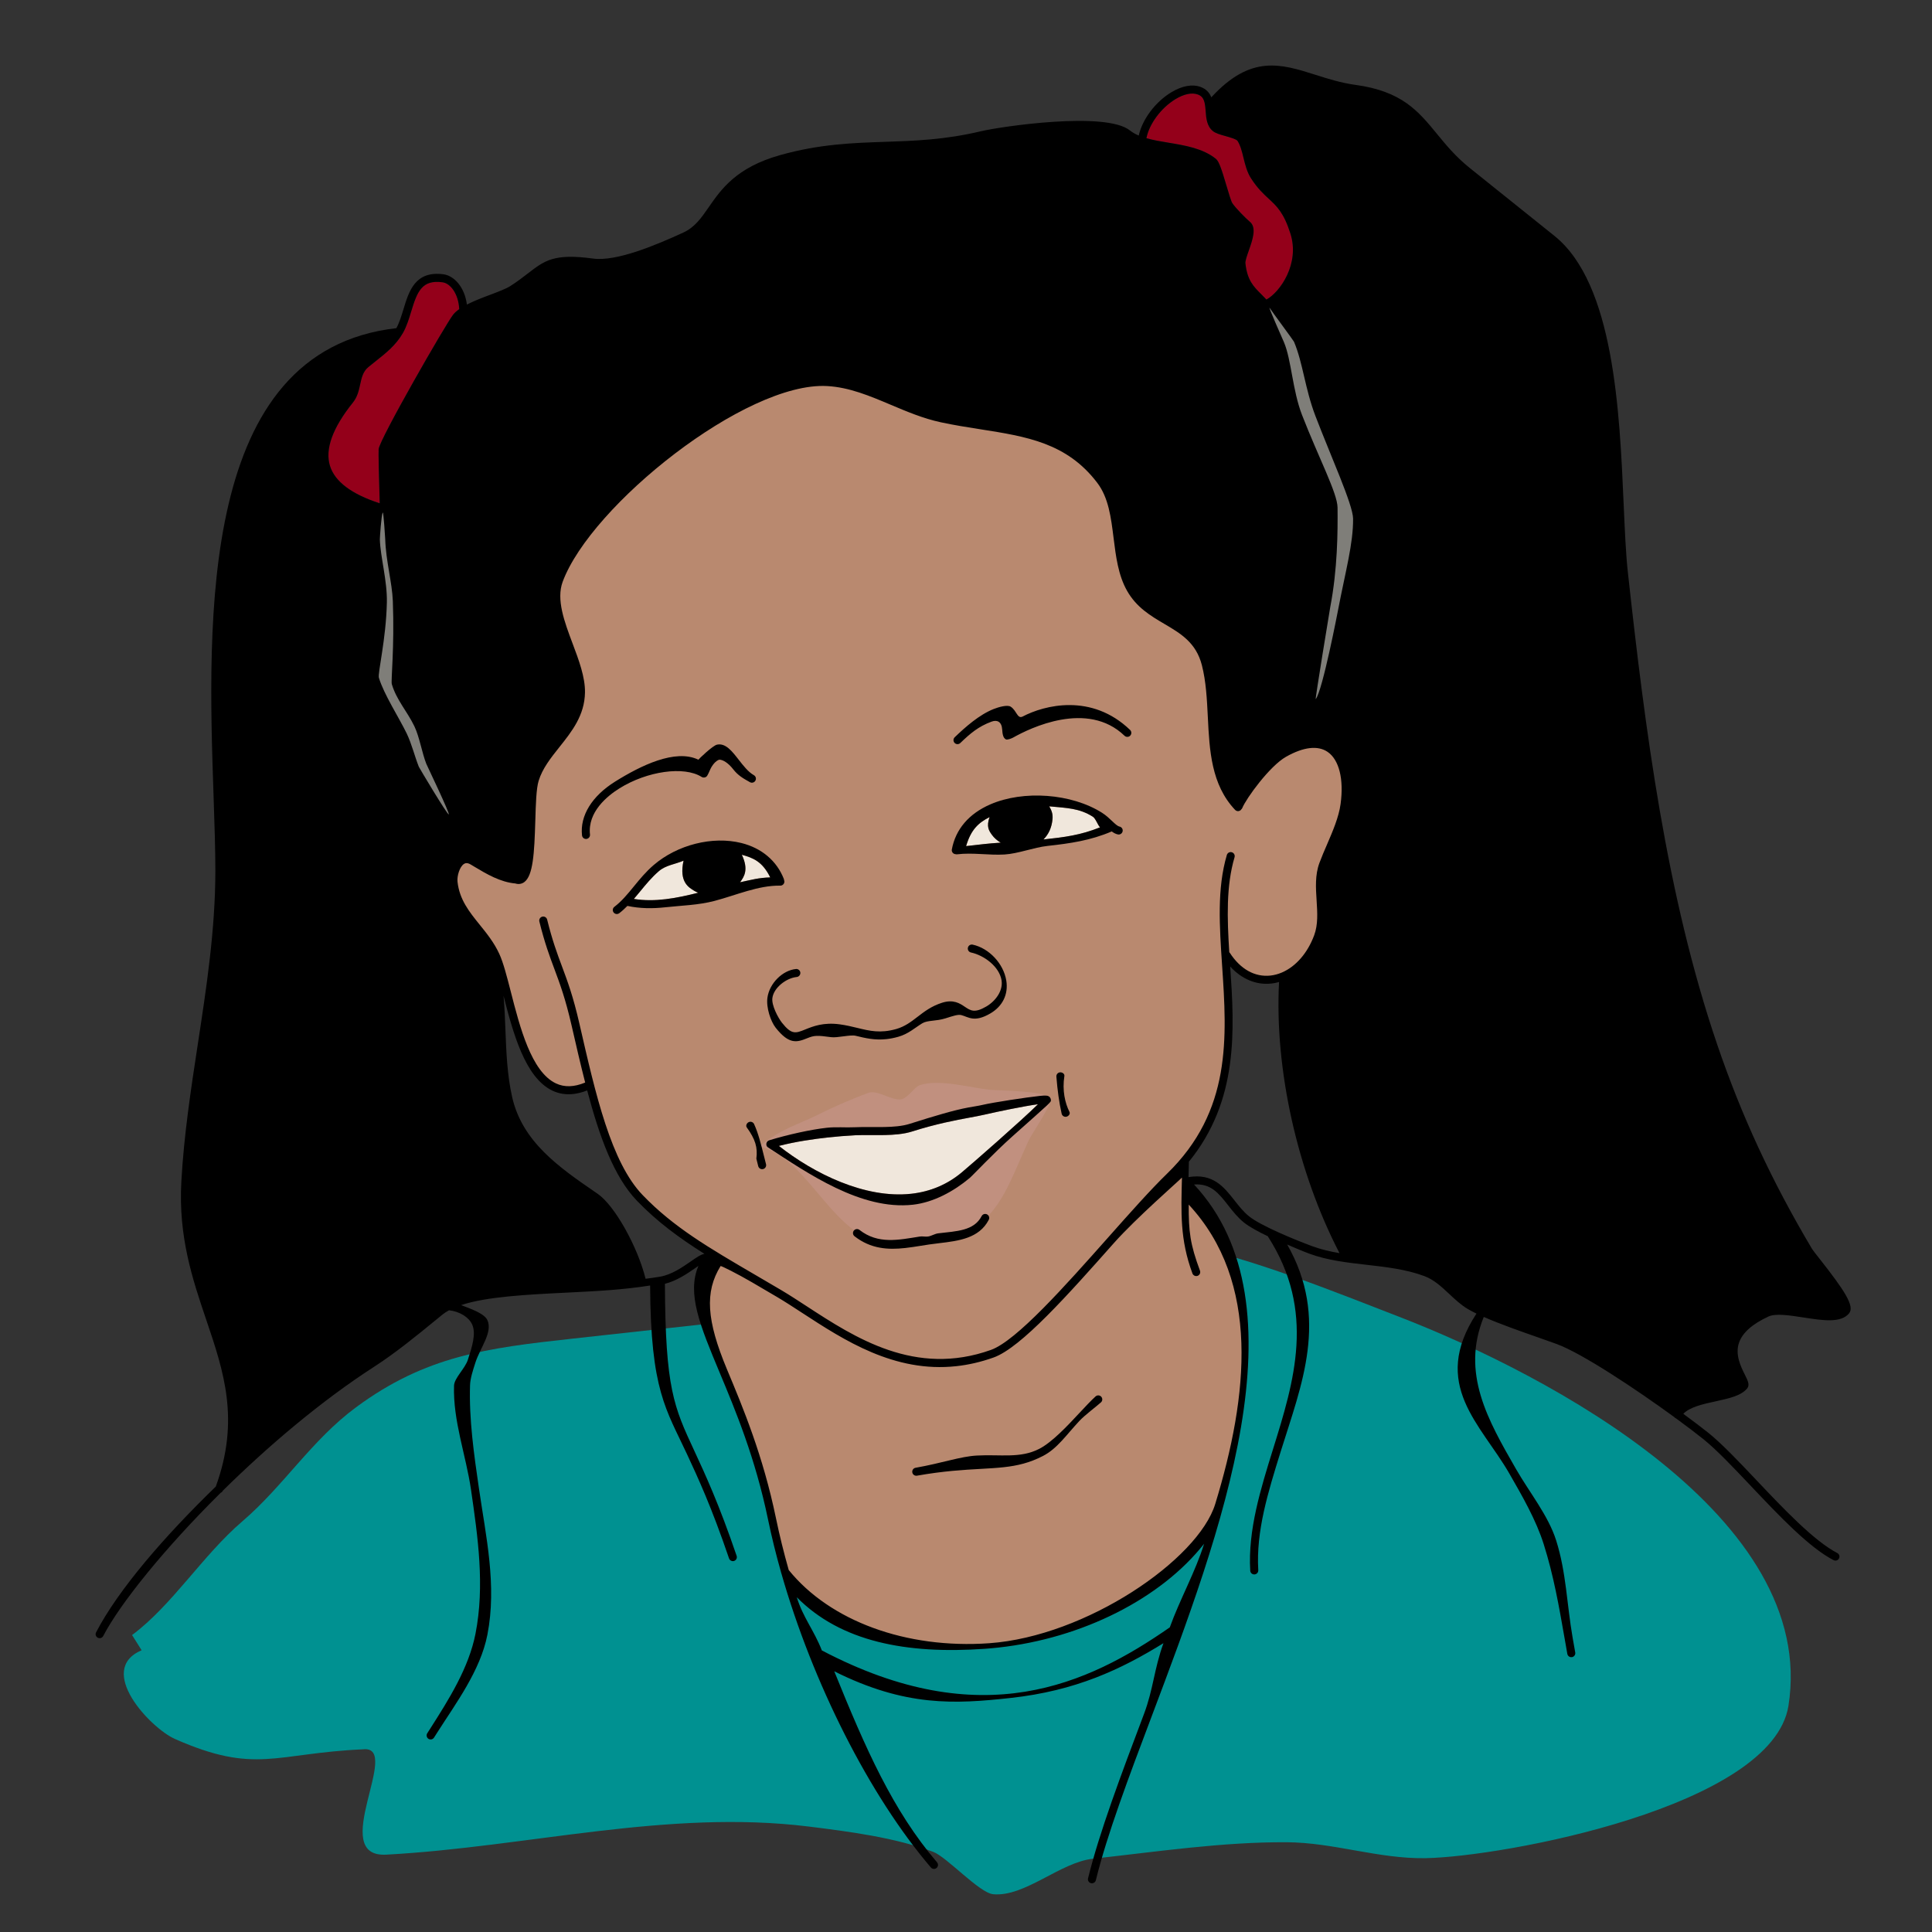<?xml version="1.0" encoding="utf-8"?>
<!-- Generator: Adobe Illustrator 16.2.1, SVG Export Plug-In . SVG Version: 6.00 Build 0)  -->
<!DOCTYPE svg PUBLIC "-//W3C//DTD SVG 1.1//EN" "http://www.w3.org/Graphics/SVG/1.1/DTD/svg11.dtd">
<svg version="1.1" id="Layer_1" xmlns="http://www.w3.org/2000/svg" xmlns:xlink="http://www.w3.org/1999/xlink" x="0px" y="0px"
	 viewBox="0 0 500 500" enable-background="new 0 0 500 500" xml:space="preserve">
<rect x="0" y="0" width="500" height="500" fill="#333333" stroke="none"/>
<path fill="#009191" d="M34.178,423.148c10.368-7.705,18.317-20.674,28.495-29.387c10.755-9.207,17.941-21.045,29.474-29.559
	c18.023-13.309,33.804-15.322,55.901-17.75c19.927-2.191,39.857-4.381,59.785-6.57c20.132-2.213,41.389-0.225,61.116-4.615
	c13.098-2.92,23.728-14.25,38.21-12.607c13.285,1.512,41.988,13.115,54.697,18.027c39.22,15.145,108.727,52.082,100.993,100.775
	c-4.156,26.16-73.938,39.086-93.931,39.43c-12.21,0.205-23.744-4.055-35.934-4.121c-16.68-0.088-33.624,2.455-50.178,4.273
	c-8.45,0.932-17.619,9.971-25.797,9.176c-3.559-0.348-11.981-9.639-15.498-10.961c-9.9-3.719-21.761-5.25-32.181-6.547
	c-36.548-4.525-72.898,5.293-109.246,7.266c-15.567,0.967,4.212-28.393-6.12-27.254c-22.777,1.01-27.754,6.574-48.686-2.678
	c-6.309-2.791-20.562-17.844-8.626-22.961"/>
<path fill="#B9896F" stroke="#B9896F" stroke-miterlimit="10" enable-background="new    " d="M331.853,251.638
	c-0.073,0.018-0.131,0.051-0.195,0.086c-0.929,0.384-1.884,0.644-2.858,0.75c-4.054,0.446-7.795-1.652-10.541-5.906
	c-0.03-0.052-0.08-0.082-0.122-0.123c-0.56-8.847-0.821-17.197,1.364-24.593c0.161-0.548-0.154-1.127-0.703-1.289
	c-0.55-0.162-1.129,0.151-1.292,0.702c-2.564,8.681-1.91,18.393-1.223,28.673c1.24,18.457,2.519,37.544-14.286,53.841
	c-4.2,4.072-9.556,10.105-15.226,16.492c-11.123,12.535-23.729,26.736-30.326,29.088c-19.594,6.994-35.172-3.156-47.68-11.311
	c-2.312-1.506-4.495-2.932-6.58-4.166c-2.252-1.33-4.404-2.588-6.457-3.785c-12.436-7.262-21.42-12.51-29.396-20.797
	c-8.169-8.48-12.157-25.916-16.38-44.371c-1.62-7.088-3.094-11.024-4.514-14.829c-1.28-3.433-2.492-6.675-3.837-12.111
	c-0.138-0.558-0.703-0.896-1.258-0.762c-0.556,0.14-0.898,0.702-0.76,1.258c1.371,5.554,2.663,9.005,3.909,12.341
	c1.398,3.744,2.841,7.614,4.431,14.564c1.156,5.054,2.299,10.024,3.515,14.772c-2.874,1.191-5.366,1.266-7.586,0.209
	c-6.349-3.018-9.303-14.514-11.668-23.752c-1.034-4.021-1.927-7.493-2.972-9.765c-1.344-2.924-3.236-5.27-5.069-7.536
	c-2.687-3.33-5.232-6.478-5.74-11.112c-0.165-1.497,0.542-3.891,1.666-4.62c0.31-0.197,0.821-0.399,1.722,0.132l0.986,0.589
	c3.142,1.879,6.699,4.002,10.647,4.341c0.021,0.008,0.038,0.023,0.062,0.031c0.801,0.212,1.563,0.074,2.209-0.403
	c2.255-1.682,2.588-7.364,2.84-15.842c0.122-4.283,0.245-8.33,0.853-10.326c0.979-3.226,3.124-5.92,5.393-8.773
	c3.21-4.031,6.52-8.197,6.609-14.133c0.06-3.98-1.604-8.397-3.212-12.677c-2.099-5.582-4.269-11.353-2.564-15.961
	c7.322-19.8,47.396-51.817,68.437-50.654c5.762,0.321,10.989,2.53,16.525,4.867c4.108,1.735,8.356,3.529,12.871,4.502
	c3.455,0.747,6.872,1.281,10.178,1.801c12.062,1.893,22.48,3.529,30.344,13.876c2.925,3.851,3.56,8.939,4.23,14.328
	c0.586,4.701,1.19,9.562,3.468,13.592c2.45,4.336,6.134,6.507,9.692,8.604c4.207,2.479,8.182,4.821,9.684,10.669
	c1.086,4.225,1.315,8.904,1.541,13.436c0.424,8.591,0.865,17.477,7.059,24.014c0.233,0.243,0.558,0.349,0.867,0.315
	c0.219-0.025,0.432-0.116,0.603-0.278c0.044-0.039,0.062-0.093,0.097-0.141c0.121-0.102,0.221-0.225,0.287-0.378
	c1.035-2.522,7.074-10.865,11.343-13.277c4.495-2.539,8.208-2.973,10.731-1.261c2.985,2.027,4.246,7.069,3.367,13.497
	c-0.464,3.415-2.014,7.005-3.51,10.478c-0.685,1.578-1.386,3.208-1.971,4.784c-1.15,3.119-0.935,6.465-0.723,9.708
	c0.203,3.198,0.398,6.218-0.624,8.985C338.399,246.653,335.378,250.098,331.853,251.638z"/>
<path opacity="0.6" fill="#C6948A" enable-background="new    " d="M271.953,284.104c-2.259-1.814-12.3-1.809-15.333-2.039
	c-4.844-0.369-13.617-3.008-18.675-1.178c-1.396,0.504-3.159,3.615-5.02,3.652c-2.647,0.053-5.958-2.541-8.221-1.703
	c-3.201,1.186-7.804,3.051-13.749,6.006c-4.133,2.051-8.758,3.289-14.053,7.557l-0.105,0.348
	c13.327,3.51,18.892,24.945,34.225,25.256c26.095,0.531,27.84-10.859,35.254-26.984
	C266.802,293.875,272.855,284.826,271.953,284.104z M248.925,303.396c-3.743,3.139-8.146,5.004-13.095,5.549
	c-12.042,1.324-25.285-5.314-34.255-12.381c4.312-1.125,9.111-1.795,12.582-2.178c2.415-0.264,4.822-0.461,7.158-0.582
	c1.272-0.064,2.691-0.055,4.195-0.043c2.316,0.014,4.717,0.029,6.962-0.221c1.362-0.148,2.521-0.379,3.541-0.701
	c6.359-2.014,11.278-2.926,14.87-3.594c1.508-0.279,2.812-0.521,3.971-0.791c3.073-0.719,10.132-2.186,13.775-2.682
	C264.345,290.012,251.491,301.248,248.925,303.396z"/>
<path fill="#F0E7DC" enable-background="new    " d="M248.925,303.396c-3.743,3.139-8.146,5.004-13.095,5.549
	c-12.042,1.324-25.285-5.314-34.255-12.381c4.312-1.125,9.111-1.795,12.582-2.178c2.415-0.264,4.822-0.461,7.158-0.582
	c1.272-0.064,2.691-0.055,4.195-0.043c2.316,0.014,4.717,0.029,6.962-0.221c1.362-0.148,2.521-0.379,3.541-0.701
	c6.359-2.014,11.278-2.926,14.87-3.594c1.508-0.279,2.812-0.521,3.971-0.791c3.073-0.719,10.132-2.186,13.775-2.682
	C264.345,290.012,251.491,301.248,248.925,303.396z"/>
<path fill="#B9896F" stroke="#B9896F" stroke-miterlimit="10" enable-background="new    " d="M314.501,389.229
	c-4.426,14.434-33.429,34.26-58.488,36.037c-21.551,1.525-41.248-5.785-51.889-18.943c-1.279-4.523-2.396-9.012-3.307-13.43
	c-3.351-16.195-8.525-28.58-12.688-38.537c-5.266-12.611-5.785-20.012-1.646-26.695c0.092-0.146,4.314,1.967,8.193,4.23
	c2.053,1.199,4.2,2.453,6.449,3.783c2.047,1.211,4.214,2.621,6.503,4.115c10.81,7.045,23.837,15.539,39.888,13.775
	c3.094-0.338,6.303-1.059,9.627-2.244c7.098-2.533,19.341-16.328,31.179-29.668c5.648-6.355,16.899-16.172,17.568-16.9
	c-0.222,9.035-0.546,16.008,2.714,24.82c0.168,0.457,0.623,0.723,1.089,0.672c0.077-0.01,0.165-0.029,0.245-0.059
	c0.539-0.199,0.813-0.799,0.615-1.332c-2.55-6.893-2.939-10.023-2.914-17.105C326.234,331.748,323.081,361.207,314.501,389.229z"/>
<path fill="#94001A" d="M304.213,25.658c2.213-1.339,4.269-1.768,5.788-1.203c1.657,0.611,1.848,2.046,2.023,4.333
	c0.138,1.817,0.295,3.873,1.885,5.146c0.707,0.571,1.888,0.902,3.252,1.287c1.055,0.297,2.82,0.792,3.102,1.232
	c0.766,1.185,1.148,2.736,1.548,4.38c0.449,1.827,0.915,3.715,1.962,5.339c1.667,2.586,3.223,4.02,4.59,5.284
	c2.084,1.925,3.884,3.587,5.605,9.018c2.459,7.756-2.664,15.107-6.217,17.052c-0.462-0.5-0.917-0.96-1.356-1.396
	c-2.011-2.009-3.604-3.596-4.087-8.006c-0.065-0.592,0.443-2.04,0.893-3.317c0.978-2.788,2.086-5.949,0.236-7.435
	c-0.818-0.654-3.684-3.52-4.529-4.825c-0.301-0.469-0.955-2.668-1.479-4.435c-1.299-4.378-1.955-6.363-2.771-7.017
	c-3.349-2.686-7.877-3.436-12.253-4.163c-2.01-0.333-3.963-0.66-5.71-1.158C297.396,32.099,300.472,27.925,304.213,25.658z"/>
<path fill="#94001A" d="M106.421,80.602c1.556-5.154,2.784-8.276,8.117-7.548c1.999,0.271,4.112,2.932,4.312,6.946
	c-0.62,0.444-1.159,0.913-1.564,1.42c-1.861,2.32-19.12,32.361-19.292,34.816c-0.069,0.977,0.052,6.575,0.278,14.018
	c-7.261-2.356-11.587-5.598-12.863-9.652c-1.354-4.303,0.63-9.824,5.91-16.406c1.187-1.476,1.55-3.133,1.899-4.735
	c0.384-1.765,0.72-3.29,2.089-4.44c0.657-0.546,1.322-1.076,1.99-1.604c2.561-2.024,5.206-4.119,6.994-7.268
	C105.253,84.455,105.846,82.496,106.421,80.602z"/>
<path fill="#F0E7DC" enable-background="new    " d="M256.104,211.463c-0.898,2.522-0.126,3.553,0.589,4.57
	c0.577,0.815,1.372,1.498,2.293,2.046c-3.39,0.206-5.534,0.514-8.958,0.892C251.293,214.679,253.225,212.93,256.104,211.463z"/>
<path fill="#F0E7DC" enable-background="new    " d="M270.044,217.253c1.324-1.299,2.154-3.099,2.346-5.276
	c0.11-1.262-0.18-2.133-0.842-3.3c4.583,0.436,7.777,0.471,11.274,2.683c0.734,0.461,1.308,2.228,1.869,2.756
	C279.612,216.151,275.512,216.667,270.044,217.253z"/>
<path fill="#F0E7DC" enable-background="new    " d="M199.338,227.07c-2.996,0.091-4.865,0.627-7.81,1.258
	c1.072-1.465,2.271-3.265,0.458-7.122C194.916,222.029,197.287,222.922,199.338,227.07z"/>
<path fill="#F0E7DC" enable-background="new    " d="M164.04,232.644c0.543-0.633,1.08-1.273,1.622-1.938
	c1.468-1.794,2.989-3.648,4.857-5.257c1.815-1.556,4.15-1.753,6.386-2.71c-1.223,5.551,1.384,6.957,2.76,7.797
	c0.329,0.2,0.681,0.353,1.034,0.502C174.995,232.475,169.505,233.524,164.04,232.644z"/>
<path d="M269.167,283.611c-3.699,0.406-12.068,1.674-14.895,2.336c-1.107,0.262-2.234,0.404-3.719,0.682
	c-3.645,0.672-8.686,2.176-15.167,4.23c-0.887,0.279-1.915,0.484-3.142,0.619c-2.127,0.234-4.464,0.215-6.723,0.203
	c-1.532-0.01-2.98-0.018-4.312,0.051c-2.375,0.117-4.762-0.139-7.218,0.133c-4.077,0.447-10.032,1.75-14.932,3.248
	c-0.362,0.113-0.634,0.414-0.715,0.791c-0.072,0.371,0.032,0.795,0.353,1c10.356,6.752,24.14,16.352,37.545,14.879
	c5.359-0.59,10.628-3.496,14.69-6.902c0.913-0.764,6.02-6.275,11.141-10.846c10.36-9.242,9.904-8.73,9.898-9.365
	c-0.004-0.309-0.161-0.643-0.405-0.834C271.162,283.508,270.601,283.455,269.167,283.611z M248.925,303.396
	c-3.743,3.139-8.146,5.004-13.095,5.549c-12.042,1.324-25.285-5.314-34.255-12.381c4.312-1.125,9.111-1.795,12.582-2.178
	c2.415-0.264,4.822-0.461,7.158-0.582c1.272-0.064,2.691-0.055,4.195-0.043c2.316,0.014,4.717,0.029,6.962-0.221
	c1.362-0.148,2.521-0.379,3.541-0.701c6.359-2.014,11.278-2.926,14.87-3.594c1.508-0.279,2.812-0.521,3.971-0.791
	c3.073-0.719,10.132-2.186,13.775-2.682C264.345,290.012,251.491,301.248,248.925,303.396z"/>
<path d="M254.047,314.727c-1.991,3.838-6.473,3.891-11.25,4.459c-0.867,0.107-1.77,0.697-2.616,0.822
	c-0.724,0.109-1.408-0.111-2.127,0.006c-5.529,0.881-10.798,2.057-15.623-1.715c-0.451-0.352-1.108-0.271-1.46,0.18
	c-0.352,0.455-0.274,1.105,0.178,1.459c4.233,3.305,8.686,3.531,13.106,3.047c1.369-0.15,2.733-0.369,4.086-0.584
	c0.715-0.115,1.428-0.232,2.141-0.334c0.829-0.121,1.682-0.225,2.529-0.326c5.103-0.609,10.385-1.242,12.88-6.057
	c0.268-0.51,0.065-1.137-0.443-1.402C254.935,314.018,254.309,314.215,254.047,314.727z"/>
<path d="M198.606,258.229c-0.349,2.534,0.852,6.122,2.147,7.757c3.462,4.375,5.465,3.791,8.14,2.709
	c1.857-0.75,2.518-0.778,6.207-0.277c1.598,0.221,4.967-0.695,6.337-0.361c2.526,0.613,4.943,1.201,7.999,0.864
	c0.943-0.103,1.945-0.294,3.032-0.601c2.646-0.742,4.328-2.357,6.235-3.504c1.354-0.812,3.563-0.502,5.97-1.264
	c1.979-0.625,3.256-1.068,4.11-0.848c1.863,0.488,3.361,1.994,7.496-0.416c3.201-1.863,4.713-4.959,4.15-8.494
	c-0.699-4.395-4.444-8.404-8.706-9.324c-0.565-0.122-1.116,0.236-1.234,0.797c-0.122,0.562,0.235,1.112,0.795,1.234
	c3.413,0.737,7.354,3.665,7.917,7.203c0.422,2.679-1.516,5.357-3.969,6.788c-3.012,1.757-4.059,1.046-5.517,0.071
	c-1.317-0.889-2.958-1.99-5.897-1.059c-2.754,0.869-4.596,2.291-6.381,3.662c-1.683,1.292-3.274,2.516-5.531,3.154
	c-4.084,1.146-6.814,0.482-9.979-0.287c-1.42-0.344-2.892-0.703-4.598-0.936c-4.229-0.576-6.938,0.52-8.914,1.318
	c-2.504,1.014-3.532,1.432-6.035-1.721c-0.99-1.254-2.748-4.522-2.488-6.415c0.375-2.757,3.673-5.144,6.207-5.423
	c0.03-0.004,0.057-0.007,0.088-0.009c0.552-0.054,0.993-0.557,0.941-1.128c-0.051-0.57-0.556-0.993-1.129-0.942
	C202.508,251.114,199.11,254.504,198.606,258.229z"/>
<path d="M275.462,278.473c0.092-0.566-0.547-0.998-1.12-0.955c-0.007,0.002-0.019,0.002-0.03,0.004
	c-0.557,0.061-0.967,0.555-0.921,1.115c0.286,3.619,0.716,6.662,1.36,9.578c0.115,0.518,0.604,0.861,1.127,0.805
	c0.035-0.004,0.073-0.01,0.111-0.018c0.558-0.121,1.047-0.727,0.791-1.24C275.638,285.498,274.869,282.195,275.462,278.473z"/>
<path d="M195.161,290.914c-0.239-0.52-0.854-0.748-1.382-0.51c-0.521,0.238-0.845,0.914-0.509,1.379
	c2.213,3.066,2.848,5.164,2.475,8.074l0.483,1.943c0.134,0.51,0.615,0.836,1.12,0.777c0.052-0.004,0.1-0.012,0.146-0.023
	c0.559-0.143,0.893-0.709,0.752-1.266l-0.489-1.934C196.945,296.094,196.24,293.275,195.161,290.914z"/>
<path d="M289.725,213.915c-0.523-0.107-1.165-0.717-1.911-1.422c-0.728-0.693-1.555-1.479-2.625-2.158
	c-7.881-4.984-20.316-5.907-28.932-2.147c-5.523,2.408-8.954,6.434-9.921,11.644c-0.106,0.563,0.264,1.108,0.829,1.211
	c0.023,0.006,0.046,0.001,0.073,0.004c0.138,0.046,0.286,0.069,0.446,0.05c4-0.499,8.256,0.286,12.259,0.047
	c3.562-0.212,7.577-1.829,11.165-2.222c5.844-0.644,11.126-1.4,16.609-3.749c0.497,0.373,1.006,0.66,1.594,0.779
	c0.562,0.115,1.11-0.252,1.224-0.815C290.649,214.575,290.286,214.027,289.725,213.915z M256.104,211.463
	c-0.898,2.522-0.126,3.553,0.589,4.57c0.577,0.815,1.372,1.498,2.293,2.046c-3.39,0.206-5.534,0.514-8.958,0.892
	C251.293,214.679,253.225,212.93,256.104,211.463z M270.044,217.253c1.324-1.299,2.154-3.099,2.346-5.276
	c0.11-1.262-0.18-2.133-0.842-3.3c4.583,0.436,7.777,0.471,11.274,2.683c0.734,0.461,1.308,2.228,1.869,2.756
	C279.612,216.151,275.512,216.667,270.044,217.253z"/>
<path d="M201.944,229.201c0.569,0.006,1.041-0.452,1.057-1.026c0-0.151-0.032-0.292-0.092-0.425
	c-0.012-0.092-0.012-0.186-0.048-0.275c-1.833-4.688-5.738-7.992-10.995-9.305c-7.443-1.854-16.563,0.437-22.695,5.704
	c-2.015,1.728-3.591,3.651-5.115,5.515c-1.619,1.981-3.153,3.849-5.055,5.296c-0.457,0.347-0.547,1-0.199,1.456
	c0.229,0.299,0.589,0.44,0.94,0.404c0.184-0.021,0.359-0.088,0.519-0.205c0.762-0.583,1.449-1.225,2.111-1.892
	c3.244,0.696,6.5,0.717,9.753,0.36c4.263-0.469,8.626-0.555,12.791-1.654C190.53,231.678,196.22,229.112,201.944,229.201z
	 M199.338,227.07c-2.996,0.091-4.865,0.627-7.81,1.258c1.072-1.465,2.271-3.265,0.458-7.122
	C194.916,222.029,197.287,222.922,199.338,227.07z M164.04,232.644c0.543-0.633,1.08-1.273,1.622-1.938
	c1.468-1.794,2.989-3.648,4.857-5.257c1.815-1.556,4.15-1.753,6.386-2.71c-1.223,5.551,1.384,6.957,2.76,7.797
	c0.329,0.2,0.681,0.353,1.034,0.502C174.995,232.475,169.505,233.524,164.04,232.644z"/>
<path d="M264.621,185.458c-1.351,0.642-1.522-1.605-3.066-2.576c-0.862-0.54-3.098,0.1-4.384,0.606
	c-3.734,1.472-7.354,4.68-10.09,7.309c-0.414,0.399-0.428,1.055-0.032,1.468c0.397,0.416,1.057,0.428,1.47,0.032
	c2.603-2.498,4.67-4.272,8.091-5.539c1.423-0.529,2.625-0.017,2.757,2.042c0.074,1.213,0.241,2.166,0.957,2.549
	c0.375,0.199,1.514-0.259,1.904-0.481c4.33-2.445,19.196-9.706,28.797-0.457c0.234,0.225,0.541,0.316,0.837,0.285
	c0.233-0.026,0.458-0.131,0.634-0.312c0.398-0.414,0.387-1.073-0.026-1.471C282.517,179.332,270.271,182.473,264.621,185.458z"/>
<path d="M181.576,201.063c0.256,0.162,0.577,0.208,0.867,0.117c0.524-0.158,0.619-0.369,1.342-2.003
	c0.478-1.073,1.392-2.272,2.339-2.572c0.937-0.043,2.373,0.87,3.596,2.443c1.285,1.65,2.55,2.363,4.361,3.379
	c0.504,0.281,1.137,0.104,1.414-0.396c0.283-0.502,0.107-1.136-0.396-1.417c-1.448-0.813-2.708-2.435-3.931-4.003
	c-1.743-2.239-3.395-4.359-5.602-3.898c-1.125,0.231-4.764,3.757-4.826,3.896c-5.994-2.885-14.965,1.551-21.557,5.671
	c-5.996,3.748-9.117,8.82-8.557,13.913c0.061,0.572,0.576,0.984,1.146,0.922c0.568-0.064,0.981-0.577,0.917-1.147
	c-0.641-5.845,4.484-9.981,7.598-11.926C167.493,199.539,177.044,198.206,181.576,201.063z"/>
<path d="M283.529,361.396c-1.204,1.098-2.635,2.627-4.146,4.248c-3.142,3.375-7.059,7.576-10.418,9.311
	c-4.919,2.543-10.108,1.4-16.147,1.738c-4.314,0.24-8.858,1.924-15.875,3.168c-0.562,0.098-0.94,0.639-0.839,1.203
	c0.101,0.566,0.644,0.938,1.206,0.842c6.889-1.223,12.191-1.518,16.456-1.756c2.173-0.123,4.139-0.232,6-0.438
	c3.524-0.387,6.677-1.113,10.154-2.91c3.681-1.9,5.962-5.354,9.389-9.031c1.48-1.59,4.478-3.801,5.62-4.84
	c0.424-0.385,0.454-1.043,0.068-1.467C284.611,361.039,283.952,361.01,283.529,361.396z"/>
<path d="M470.942,325.818c-0.958-1.211-1.781-2.254-1.992-2.607c-10.444-17.582-18.252-34.416-24.571-52.982
	c-13.176-38.705-18.634-81.555-23.09-122.13c-0.523-4.759-0.783-10.688-1.085-17.552c-1.051-24.111-2.496-57.132-17.913-69.496
	L380.4,43.497c-3.665-2.94-6.13-5.941-8.515-8.845c-4.869-5.93-9.073-11.05-21.143-12.693c-3.695-0.505-7.024-1.56-10.246-2.582
	c-8.987-2.85-16.793-5.317-27.011,5.817c-0.445-1.133-1.247-2.128-2.761-2.69c-2.129-0.785-4.823-0.296-7.592,1.377
	c-4.164,2.526-7.504,7.016-8.422,11.199c-0.845-0.359-1.62-0.786-2.291-1.324c-6.277-5.037-33.496-0.996-38.579,0.216
	c-9.313,2.217-17.209,2.482-24.837,2.737c-8.34,0.282-16.958,0.57-27.17,3.45c-11.291,3.181-15.228,8.866-18.394,13.433
	c-1.938,2.802-3.616,5.222-6.585,6.588c-7.145,3.288-17.344,7.561-23.367,6.738c-10.104-1.375-12.504,0.479-16.865,3.838
	c-1.248,0.966-2.667,2.062-4.51,3.249c-1.115,0.719-3.13,1.48-5.266,2.287c-2.099,0.791-4.224,1.603-6.016,2.527
	c-0.597-4.638-3.401-7.469-6.016-7.826c-7.357-1.001-8.97,4.317-10.39,9.008c-0.518,1.711-1.057,3.471-1.848,4.928
	C51.384,90.76,53.721,160.239,55.278,206.25c0.238,7.026,0.462,13.665,0.456,19.262c-0.017,15.141-2.313,30.139-4.53,44.644
	c-1.77,11.587-3.603,23.565-4.271,35.581c-0.805,14.41,2.901,25.355,6.482,35.943c4.484,13.25,8.715,25.771,2.431,43.041
	c-13.222,12.82-25.226,26.635-30.979,37.725c-0.266,0.508-0.067,1.139,0.441,1.402c0.191,0.096,0.396,0.131,0.592,0.107
	c0.335-0.035,0.643-0.232,0.809-0.551c4.298-8.281,15.75-22.557,30.393-37.064c0.252-0.1,0.457-0.297,0.569-0.562
	c11.72-11.553,25.433-23.205,39.144-32.057c5.561-3.586,11.006-8.041,15.809-11.971l1.928-1.576
	c0.485-0.391,1.051-0.744,1.658-1.076c2.71,0.301,5.103,1.76,5.97,3.648c1.097,2.381-0.017,5.824-1.093,9.154
	c-0.747,2.312-3.52,4.727-3.585,6.711c-0.294,9.1,3.104,18.045,4.392,26.914c1.771,12.205,3.604,24.824,1.162,37.283
	c-1.735,8.875-6.964,17.092-11.574,24.338l-0.912,1.428c-0.306,0.486-0.16,1.125,0.321,1.434c0.208,0.135,0.445,0.18,0.669,0.154
	c0.304-0.031,0.59-0.199,0.764-0.475l0.91-1.43c4.712-7.402,11.083-15.902,12.896-25.162c2.509-12.807-0.381-25.492-2.179-37.871
	c-1.274-8.775-2.593-17.857-2.304-26.771c0.053-1.693,0.714-3.74,1.417-5.91c1.2-3.711,4.504-7.773,3.071-10.893
	c-0.833-1.807-4.638-3.041-6.795-3.891c6.605-2.203,16.957-2.721,27.791-3.254c7.835-0.385,14.152-0.729,21.119-1.818
	c0.131,27.195,4.147,32.035,9.557,43.672c2.814,6.055,6.319,13.596,10.867,26.957c0.159,0.469,0.623,0.75,1.098,0.697
	c0.072-0.008,0.145-0.021,0.221-0.047c0.543-0.186,0.834-0.777,0.646-1.32c-4.58-13.465-8.263-21.383-10.947-27.166
	c-5.299-11.398-7.504-16.158-7.613-43.236c3.074-0.768,5.814-2.654,7.863-4.072c0.252-0.178,0.527-0.367,0.809-0.559
	c-3.037,7.145,0.422,15.469,5.465,27.545c4.127,9.869,9.258,22.158,12.566,38.154c0.926,4.463,2.05,9.004,3.346,13.57
	c0.012,0.113,0.042,0.215,0.092,0.316c8.063,28.252,22.781,57.52,38.701,76.115c0.232,0.275,0.571,0.395,0.903,0.355
	c0.201-0.018,0.397-0.1,0.562-0.24c0.437-0.375,0.488-1.027,0.115-1.467c-11.427-13.35-18.479-29.363-26.596-49.432
	c18.439,9.219,31.218,8.488,45.689,6.895c16.793-1.842,28.525-7.387,39.508-14.172c-2.426,6.689-2.624,11.91-5.024,18.281
	c-5.95,15.775-11.57,30.676-14.492,42.574c-0.138,0.553,0.203,1.119,0.761,1.254c0.122,0.029,0.241,0.041,0.361,0.025
	c0.426-0.045,0.791-0.348,0.896-0.783c2.889-11.779,8.49-26.623,14.419-42.338c17.915-47.51,40.151-106.463,10.993-137.721
	c4.344-0.316,6.351,2.234,8.813,5.373c1.221,1.561,2.482,3.172,4.134,4.492c1.381,1.109,3.688,2.357,6.16,3.537
	c0.016,0.033,0.016,0.068,0.036,0.098c12.411,19.291,6.765,37.436,1.304,54.979c-3.207,10.311-6.525,20.965-5.903,31.461
	c0.034,0.576,0.527,1.012,1.101,0.977c0.02-0.002,0.035-0.004,0.054-0.006c0.547-0.061,0.956-0.539,0.925-1.094
	c-0.604-10.115,2.51-20.123,5.808-30.719c5.367-17.242,12.589-34.414,1.68-53.555c3.771,1.641,5.453,2.26,5.723,2.359
	c4.68,1.734,9.837,2.318,14.827,2.883c5.002,0.568,10.181,1.156,14.896,2.902c2.526,0.934,4.449,2.734,6.484,4.641
	c1.498,1.404,3.044,2.855,4.859,3.926c0.631,0.375,1.375,0.764,2.191,1.156c-12.037,18.383,1.18,28.654,8.48,41.35
	c3.411,5.93,6.937,12.057,8.908,18.279c2.578,8.131,3.966,16.084,5.438,24.514c0.225,1.297,0.454,2.607,0.688,3.922
	c0.1,0.543,0.596,0.91,1.135,0.852c0.025-0.004,0.046-0.004,0.072-0.006c0.562-0.104,0.94-0.643,0.84-1.205
	c-0.235-1.318-0.459-2.625-0.69-3.924c-1.479-8.496-1.628-16.812-4.246-25.072c-2.036-6.434-6.875-12.371-10.341-18.395
	c-7.361-12.795-14.313-24.895-8.394-39.447c4.239,1.859,9.761,3.793,14.114,5.316c1.815,0.633,3.451,1.209,4.744,1.684
	c6.708,2.48,20.625,11.758,30.478,18.941c0.076,0.1,0.172,0.189,0.286,0.26c0.048,0.029,0.1,0.035,0.146,0.057
	c2.786,2.035,5.225,3.895,7.051,5.357c3.421,2.744,7.735,7.301,12.309,12.131c7.406,7.822,15.067,15.912,21.403,19.201
	c0.189,0.098,0.397,0.133,0.593,0.109c0.333-0.035,0.646-0.234,0.81-0.553c0.266-0.512,0.065-1.137-0.443-1.4
	c-6.026-3.131-13.903-11.447-20.852-18.787c-4.624-4.881-8.988-9.49-12.518-12.324c-1.51-1.209-3.774-2.932-6.48-4.922
	c1.705-1.77,5.093-2.518,8.39-3.236c3.403-0.74,6.619-1.443,8.149-3.355c0.709-0.885,0.153-2-0.613-3.543
	c-1.035-2.07-2.595-5.199-1.494-8.316c0.9-2.559,3.471-4.83,7.638-6.744c1.844-0.848,5.482-0.287,9,0.258
	c5.017,0.779,9.759,1.514,11.85-1.094C480.038,338.018,477.278,333.863,470.942,325.818z M304.213,25.658
	c2.213-1.339,4.269-1.768,5.788-1.203c1.657,0.611,1.848,2.046,2.023,4.333c0.138,1.817,0.295,3.873,1.885,5.146
	c0.707,0.571,1.888,0.902,3.252,1.287c1.055,0.297,2.82,0.792,3.102,1.232c0.766,1.185,1.148,2.736,1.548,4.38
	c0.449,1.827,0.915,3.715,1.962,5.339c1.667,2.586,3.223,4.02,4.59,5.284c2.084,1.925,3.884,3.587,5.605,9.018
	c2.459,7.756-2.664,15.107-6.217,17.052c-0.462-0.5-0.917-0.96-1.356-1.396c-2.011-2.009-3.604-3.596-4.087-8.006
	c-0.065-0.592,0.443-2.04,0.893-3.317c0.978-2.788,2.086-5.949,0.236-7.435c-0.818-0.654-3.684-3.52-4.529-4.825
	c-0.301-0.469-0.955-2.668-1.479-4.435c-1.299-4.378-1.955-6.363-2.771-7.017c-3.349-2.686-7.877-3.436-12.253-4.163
	c-2.01-0.333-3.963-0.66-5.71-1.158C297.396,32.099,300.472,27.925,304.213,25.658z M331.853,251.638
	c-0.073,0.018-0.131,0.051-0.195,0.086c-0.929,0.384-1.884,0.644-2.858,0.75c-4.054,0.446-7.795-1.652-10.541-5.906
	c-0.03-0.052-0.08-0.082-0.122-0.123c-0.56-8.847-0.821-17.197,1.364-24.593c0.161-0.548-0.154-1.127-0.703-1.289
	c-0.55-0.162-1.129,0.151-1.292,0.702c-2.564,8.681-1.91,18.393-1.223,28.673c1.24,18.457,2.519,37.544-14.286,53.841
	c-4.2,4.072-9.556,10.105-15.226,16.492c-11.123,12.535-23.729,26.736-30.326,29.088c-19.594,6.994-35.172-3.156-47.68-11.311
	c-2.312-1.506-4.495-2.932-6.58-4.166c-2.252-1.33-4.404-2.588-6.457-3.785c-12.436-7.262-21.42-12.51-29.396-20.797
	c-8.169-8.48-12.157-25.916-16.38-44.371c-1.62-7.088-3.094-11.024-4.514-14.829c-1.28-3.433-2.492-6.675-3.837-12.111
	c-0.138-0.558-0.703-0.896-1.258-0.762c-0.556,0.14-0.898,0.702-0.76,1.258c1.371,5.554,2.663,9.005,3.909,12.341
	c1.398,3.744,2.841,7.614,4.431,14.564c1.156,5.054,2.299,10.024,3.515,14.772c-2.874,1.191-5.366,1.266-7.586,0.209
	c-6.349-3.018-9.303-14.514-11.668-23.752c-1.034-4.021-1.927-7.493-2.972-9.765c-1.344-2.924-3.236-5.27-5.069-7.536
	c-2.687-3.33-5.232-6.478-5.74-11.112c-0.165-1.497,0.542-3.891,1.666-4.62c0.31-0.197,0.821-0.399,1.722,0.132l0.986,0.589
	c3.142,1.879,6.699,4.002,10.647,4.341c0.021,0.008,0.038,0.023,0.062,0.031c0.801,0.212,1.563,0.074,2.209-0.403
	c2.255-1.682,2.588-7.364,2.84-15.842c0.122-4.283,0.245-8.33,0.853-10.326c0.979-3.226,3.124-5.92,5.393-8.773
	c3.21-4.031,6.52-8.197,6.609-14.133c0.06-3.98-1.604-8.397-3.212-12.677c-2.099-5.582-4.269-11.353-2.564-15.961
	c7.322-19.8,47.396-51.817,68.437-50.654c5.762,0.321,10.989,2.53,16.525,4.867c4.108,1.735,8.356,3.529,12.871,4.502
	c3.455,0.747,6.872,1.281,10.178,1.801c12.062,1.893,22.48,3.529,30.344,13.876c2.925,3.851,3.56,8.939,4.23,14.328
	c0.586,4.701,1.19,9.562,3.468,13.592c2.45,4.336,6.134,6.507,9.692,8.604c4.207,2.479,8.182,4.821,9.684,10.669
	c1.086,4.225,1.315,8.904,1.541,13.436c0.424,8.591,0.865,17.477,7.059,24.014c0.233,0.243,0.558,0.349,0.867,0.315
	c0.219-0.025,0.432-0.116,0.603-0.278c0.044-0.039,0.062-0.093,0.097-0.141c0.121-0.102,0.221-0.225,0.287-0.378
	c1.035-2.522,7.074-10.865,11.343-13.277c4.495-2.539,8.208-2.973,10.731-1.261c2.985,2.027,4.246,7.069,3.367,13.497
	c-0.464,3.415-2.014,7.005-3.51,10.478c-0.685,1.578-1.386,3.208-1.971,4.784c-1.15,3.119-0.935,6.465-0.723,9.708
	c0.203,3.198,0.398,6.218-0.624,8.985C338.399,246.653,335.378,250.098,331.853,251.638z M106.421,80.602
	c1.556-5.154,2.784-8.276,8.117-7.548c1.999,0.271,4.112,2.932,4.312,6.946c-0.62,0.444-1.159,0.913-1.564,1.42
	c-1.861,2.32-19.12,32.361-19.292,34.816c-0.069,0.977,0.052,6.575,0.278,14.018c-7.261-2.356-11.587-5.598-12.863-9.652
	c-1.354-4.303,0.63-9.824,5.91-16.406c1.187-1.476,1.55-3.133,1.899-4.735c0.384-1.765,0.72-3.29,2.089-4.44
	c0.657-0.546,1.322-1.076,1.99-1.604c2.561-2.024,5.206-4.119,6.994-7.268C105.253,84.455,105.846,82.496,106.421,80.602z
	 M178.756,326.463c-2.202,1.527-4.942,3.428-7.923,3.938c-1.211,0.205-2.475,0.381-3.757,0.547
	c-2.058-8.322-8.011-18.975-12.386-21.982l-0.604-0.416c-9.315-6.406-18.95-13.031-21.555-24.684
	c-1.276-5.699-1.504-11.572-1.724-17.248c-0.113-2.951-0.233-5.936-0.497-8.922c2.456,9.557,5.558,21.182,12.646,24.557
	c1.674,0.797,3.483,1.084,5.415,0.873c1.15-0.127,2.351-0.441,3.589-0.926c3.18,12.016,6.944,22.391,12.872,28.543
	c5.229,5.43,10.833,9.559,17.477,13.75C181.354,324.66,180.242,325.432,178.756,326.463z M212.694,427.127
	c-2.031-5.221-4.866-8.496-6.49-13.77c11.347,11.5,28.314,14.787,48.689,13.35c1.153-0.084,2.304-0.188,3.452-0.314
	c21.836-2.398,42.16-12.736,53.271-26.863c-2.181,7.104-6.369,14.615-8.875,21.629C281.544,435.891,254.056,448.857,212.694,427.127
	z M314.501,389.229c-4.426,14.434-33.429,34.26-58.488,36.037c-21.551,1.525-41.248-5.785-51.889-18.943
	c-1.279-4.523-2.396-9.012-3.307-13.43c-3.351-16.195-8.525-28.58-12.688-38.537c-5.266-12.611-5.785-20.012-1.646-26.695
	c0.092-0.146,4.314,1.967,8.193,4.23c2.053,1.199,4.2,2.453,6.449,3.783c2.047,1.211,4.214,2.621,6.503,4.115
	c10.81,7.045,23.837,15.539,39.888,13.775c3.094-0.338,6.303-1.059,9.627-2.244c7.098-2.533,19.341-16.328,31.179-29.668
	c5.648-6.355,16.899-16.172,17.568-16.9c-0.222,9.035-0.546,16.008,2.714,24.82c0.168,0.457,0.623,0.723,1.089,0.672
	c0.077-0.01,0.165-0.029,0.245-0.059c0.539-0.199,0.813-0.799,0.615-1.332c-2.55-6.893-2.939-10.023-2.914-17.105
	C326.234,331.748,323.081,361.207,314.501,389.229z M323.261,314.791c-1.46-1.176-2.648-2.688-3.801-4.152
	c-2.727-3.479-5.561-7.051-11.876-6.002c0.026-1.201,0.058-2.41,0.088-3.629l0.008-0.205c0.002-0.043-0.016-0.082-0.02-0.123
	c12.944-15.877,11.817-34.185,10.718-50.545c2.965,3.25,6.723,4.836,10.646,4.405c0.672-0.072,1.337-0.205,1.992-0.391
	c-1.191,22.531,4.73,49.107,15.645,70.162c-2.453-0.418-4.82-0.969-7.095-1.809C335.272,320.912,326.333,317.258,323.261,314.791z"
	/>
<g opacity="0.5">
	<path fill="#FEFBF2" d="M340.509,180.929c-0.222,0.274,3.676-23.364,3.741-23.708c1.915-9.974,1.968-19.531,1.907-25.87
		c-0.038-3.724-4.881-12.856-9.188-23.943c-2.492-6.421-2.74-14.266-4.686-18.851c-0.138-0.325-4.426-9.99-3.659-8.802
		c0.628,0.97,6.12,8.364,6.26,8.688c2.325,5.483,2.816,12.061,5.54,19.193c3.991,10.444,9.715,22.972,9.753,26.576
		c0.062,6.457-1.953,13.571-3.88,23.616C346.243,158.109,342.297,178.698,340.509,180.929z"/>
</g>
<g opacity="0.5">
	<path fill="#FEFBF2" d="M108.391,198.434c-1.11-2.804-1.834-5.915-3.146-8.63c-1.93-4-5.922-10.153-7.187-14.404
		c-0.348-1.169,1.857-9.913,2.063-19.501c0.117-5.643-1.684-11.762-1.816-16.307c-0.01-0.354,0.38-6.34,0.751-6.943
		c0.19-0.311,0.63,6.532,0.638,6.883c0.172,5.714,1.785,11.167,1.971,16.038c0.449,12.022-0.529,20.608-0.266,21.489
		c1.236,4.158,3.929,6.945,5.842,10.902c1.314,2.736,1.964,6.869,3.086,9.716c0.129,0.331,6.164,12.925,5.812,13.078
		C115.772,210.912,108.5,198.716,108.391,198.434z"/>
</g>
</svg>
